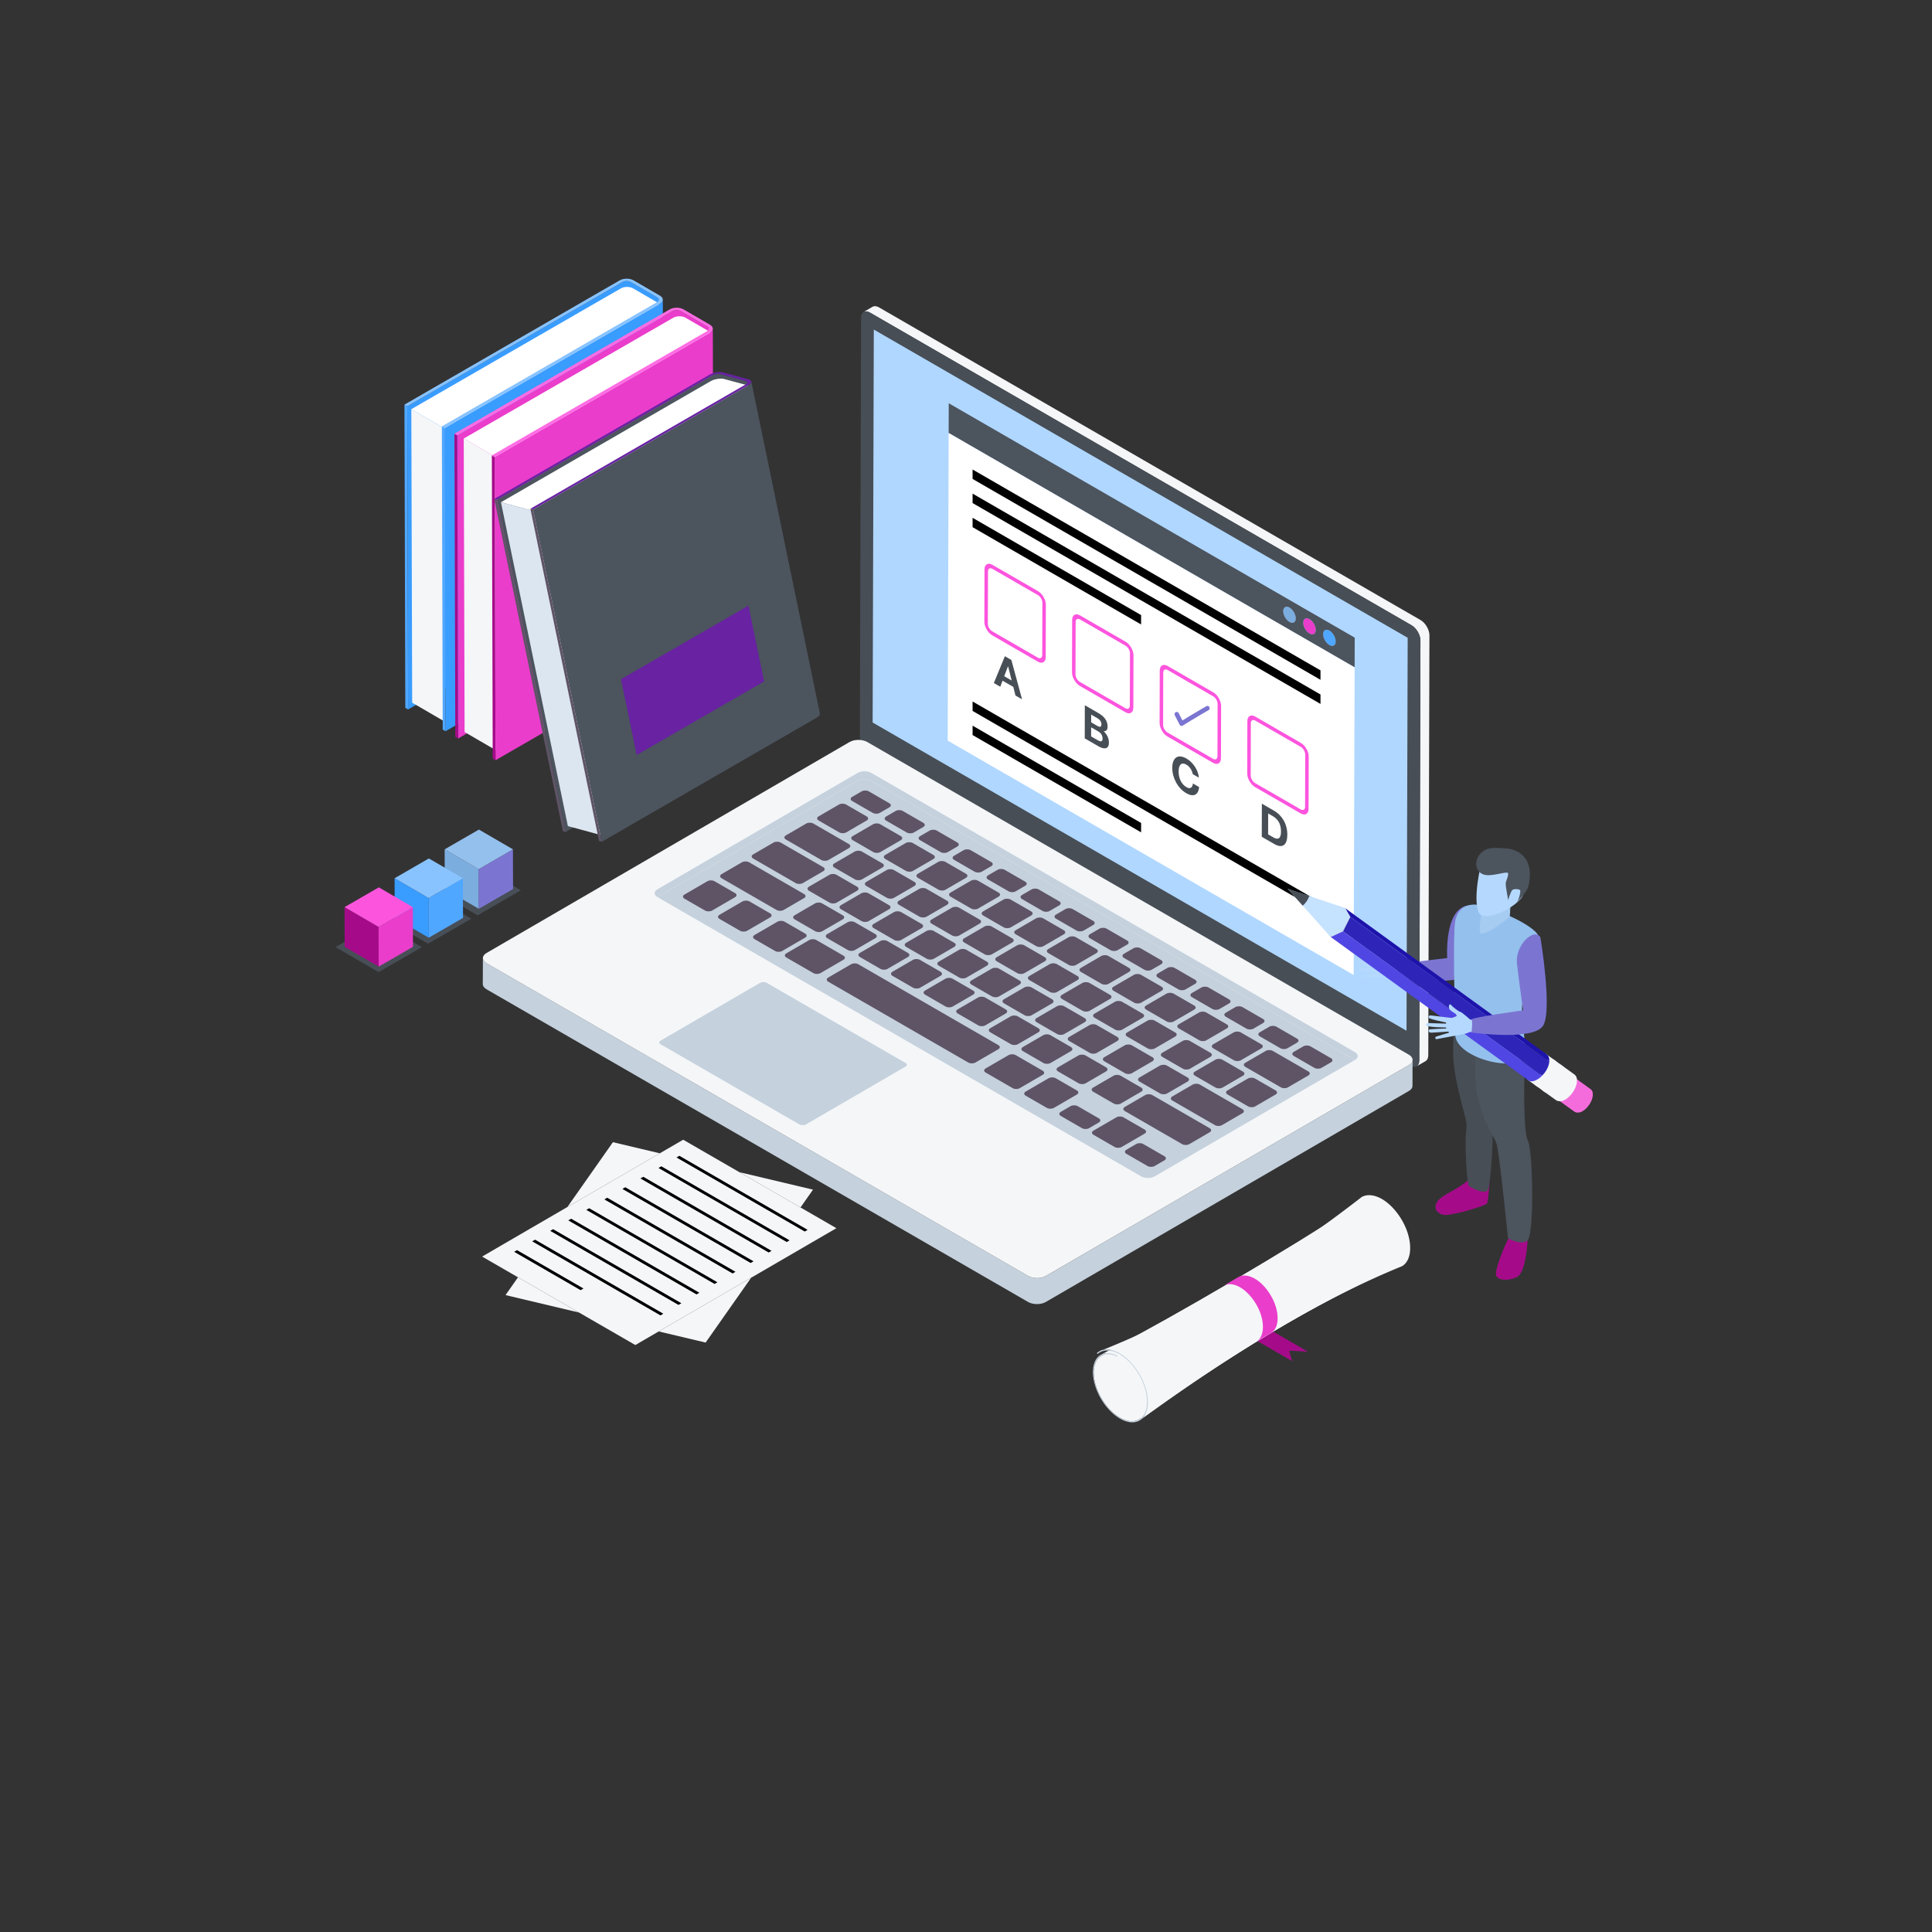 <svg xmlns="http://www.w3.org/2000/svg" viewBox="0 0 2000 2000" id="OnlineEducation"><rect x="0" y="0" width="2000" height="2000" fill="#333333" stroke="none"/><path fill="#f4f6f8" d="m1479.748 657.749-1.19 434.704c-.066 2.909-1.058 4.959-2.711 5.95l-9.322 5.423c1.653-.994 2.645-3.044 2.711-5.953l1.19-434.704c0-5.817-4.1-12.958-9.191-15.867L900.583 323.605c-2.512-1.456-4.893-1.653-6.545-.662l9.322-5.42c1.653-.927 4.032-.794 6.545.662l560.652 323.698c5.092 2.908 9.191 10.049 9.191 15.866z" class="colorcfdee8 svgShape"></path><path fill="#474e56" d="M1461.269 647.295c5.065 2.924 9.189 10.068 9.172 15.889l-1.232 434.699c-.016 5.821-4.124 8.21-9.19 5.285L899.316 779.446c-5.065-2.924-9.189-10.066-9.172-15.887l1.233-434.749c.016-5.821 4.167-8.138 9.232-5.213l560.66 323.698z" class="color474756 svgShape"></path><path fill="#b0d7ff" d="m903.356 747.946 1.207-406.794 552.665 319.077-1.207 406.798z" class="colorb0e3ff svgShape"></path><path fill="#c5d1dd" d="m1462.276 1097.181-.066 26.975c0 1.918-1.256 3.771-3.768 5.223l-375.862 218.443c-5.025 2.909-13.157 2.909-18.248 0l-560.653-323.698c-2.579-1.521-3.9-3.438-3.9-5.356l.132-26.972c0 1.914 1.257 3.9 3.835 5.352l560.653 323.698c5.091 2.976 13.289 2.976 18.314.068l375.796-218.443c2.512-1.455 3.767-3.373 3.767-5.29z" class="colorc5d4dd svgShape"></path><path fill="#f4f6f8" d="M1458.473 1091.839c5.066 2.925 5.134 7.677.058 10.627l-375.844 218.417c-5.033 2.925-13.196 2.925-18.303-.024l-560.66-323.697c-5.065-2.924-5.134-7.677-.101-10.602L879.51 768.117c5.033-2.925 13.238-2.9 18.303.024l560.66 323.698z" class="colore7f1f7 svgShape"></path><path fill="#c5d1dd" d="M1402.641 1089.181 901.888 800.065c-3.9-2.182-10.116-2.182-13.95 0L680.602 920.588c-3.835 2.25-3.835 5.821 0 8.067l207.336-120.462c3.834-2.247 10.05-2.247 13.95 0l500.753 289.055c3.835-2.247 3.835-5.817 0-8.067z" class="colorc5d4dd svgShape"></path><path fill="#c5d1dd" d="M887.938 808.193 680.602 928.656l500.753 289.12c3.901 2.182 10.116 2.182 13.95 0l207.336-120.527-500.753-289.056c-3.901-2.247-10.116-2.247-13.95 0zm-101.264 209.329-103.298 60.016c-1.235.718-1.232 2.502.004 3.216l143.98 83.143c1.996 1.116 5.175 1.116 7.137 0l103.298-60.049c1.235-.718 1.232-2.502-.005-3.216l-143.98-83.111c-1.995-1.148-5.175-1.148-7.136.001z" class="colorc5d4dd svgShape"></path><path fill="#5e5466" d="M897.142 845.141c2.053 1.186 2.065 3.068.054 4.236l-21.18 12.308c-2.01 1.168-5.231 1.151-7.284-.035l-21.288-12.29c-2.023-1.168-2.094-3.051-.084-4.219l21.18-12.308c2.01-1.168 5.29-1.15 7.313.018l21.289 12.29zm-18.44 28.591c2.054 1.186 2.035 3.085.025 4.253l-21.15 12.291c-2.01 1.168-5.26 1.168-7.313-.018l-36.718-21.199c-2.023-1.168-2.065-3.068-.054-4.236l21.15-12.291c2.01-1.168 5.32-1.167 7.343.001l36.717 21.199zm-26.47 23.954c2.023 1.168 1.973 3.051-.037 4.219l-21.15 12.291c-2.039 1.185-5.23 1.185-7.253.017l-44.116-25.47c-2.023-1.168-2.094-3.051-.054-4.236l21.15-12.291c2.01-1.168 5.321-1.168 7.344 0l44.116 25.47zm-19.858 27.806c2.023 1.168 2.033 3.052.023 4.22l-21.18 12.308c-2.01 1.168-5.26 1.168-7.283 0l-56.949-32.88c-2.023-1.168-2.034-3.05-.024-4.219l21.18-12.308c2.01-1.168 5.262-1.169 7.285-.001l56.948 32.88zm88.257-94.001c2.054 1.186 2.065 3.068.054 4.236l-9.899 5.753c-2.041 1.186-5.291 1.186-7.344 0l-21.288-12.29c-2.023-1.168-2.065-3.068-.024-4.254l9.899-5.753c2.01-1.168 5.29-1.15 7.313.018l21.289 12.29zm35.178 20.31c2.023 1.168 2.065 3.068.054 4.236l-9.899 5.753c-2.041 1.186-5.321 1.168-7.344 0l-21.318-12.308c-2.023-1.168-2.035-3.051.006-4.237l9.899-5.753c2.01-1.168 5.26-1.168 7.284.001l21.318 12.308zm175.83 101.515c2.023 1.168 2.064 3.068.054 4.236l-9.899 5.753c-2.041 1.186-5.321 1.168-7.344 0l-21.288-12.291c-2.023-1.168-2.034-3.051.007-4.237l9.899-5.753c2.01-1.168 5.26-1.168 7.283 0l21.288 12.292zm140.681 81.222c2.023 1.168 2.034 3.05.024 4.219l-9.899 5.753c-2.041 1.186-5.291 1.186-7.314.018l-21.318-12.308c-1.993-1.151-2.034-3.05.007-4.237l9.899-5.753c2.01-1.168 5.29-1.15 7.283 0l21.318 12.308zm-70.325-40.602c2.023 1.168 2.034 3.05.024 4.219l-9.899 5.753c-2.041 1.186-5.291 1.186-7.314.018l-21.318-12.308c-2.023-1.168-2.034-3.051.007-4.237l9.899-5.753c2.01-1.168 5.26-1.168 7.283 0l21.318 12.308zm14.597 74.877c2.023 1.168 2.005 3.068-.005 4.236l-21.15 12.291c-2.01 1.168-5.26 1.168-7.283 0l-21.288-12.291c-2.023-1.168-2.064-3.068-.054-4.236l21.15-12.291c2.01-1.168 5.319-1.167 7.343.001l21.287 12.29zm126.084 6.345c2.023 1.168 2.034 3.051.024 4.219l-9.899 5.753c-2.041 1.186-5.291 1.186-7.314.018l-21.318-12.308c-2.023-1.168-2.064-3.068-.023-4.254l9.899-5.753c2.01-1.168 5.29-1.15 7.313.018l21.318 12.307zm-35.178-20.31c2.023 1.168 2.034 3.051.024 4.219l-9.899 5.753c-2.041 1.186-5.291 1.186-7.314.018l-21.318-12.308c-2.023-1.168-2.034-3.051.007-4.237l9.899-5.753c2.01-1.168 5.26-1.168 7.283 0l21.318 12.308zm-37.53 5.544c2.023 1.168 2.034 3.051.024 4.219l-21.18 12.308c-2.01 1.168-5.231 1.151-7.254-.017l-21.288-12.291c-2.023-1.168-2.094-3.051-.083-4.219l21.179-12.308c2.01-1.168 5.29-1.15 7.313.018l21.289 12.29zm-135.005-77.945c2.023 1.168 2.034 3.051.024 4.219l-21.18 12.308c-2.01 1.168-5.231 1.151-7.254-.017l-21.288-12.291c-2.023-1.168-2.094-3.051-.084-4.219l21.18-12.308c2.01-1.168 5.29-1.15 7.313.018l21.289 12.29zm33.759 19.491c2.023 1.168 2.034 3.05.024 4.219l-21.179 12.308c-2.01 1.168-5.231 1.151-7.254-.017l-21.318-12.308c-2.023-1.168-2.063-3.034-.054-4.202l21.18-12.308c2.01-1.168 5.26-1.168 7.283 0l21.318 12.308zm68.42 12.29c2.023 1.168 2.064 3.068.054 4.236l-9.899 5.753c-2.041 1.186-5.321 1.168-7.344 0l-21.288-12.291c-2.023-1.168-2.034-3.051.007-4.237l9.899-5.753c2.01-1.168 5.26-1.168 7.283 0l21.288 12.292zm-121.796-3.869c2.023 1.168 2.035 3.085.025 4.253l-21.15 12.291c-2.01 1.168-5.291 1.15-7.313-.018l-21.318-12.308c-2.023-1.168-2.034-3.05-.024-4.219l21.15-12.291c2.01-1.168 5.289-1.185 7.312-.017l21.318 12.309zm87.104 11.052c2.023 1.168 2.065 3.068.054 4.236l-21.18 12.308c-2.01 1.168-5.261 1.133-7.284-.035l-21.288-12.291c-2.023-1.168-2.063-3.034-.053-4.202l21.18-12.308c2.01-1.168 5.26-1.168 7.283 0l21.288 12.292zm-53.345 8.438c2.023 1.168 2.005 3.068-.005 4.236l-21.15 12.291c-2.01 1.168-5.26 1.168-7.283 0l-21.318-12.308c-2.023-1.168-2.034-3.051-.024-4.219l21.15-12.291c2.01-1.168 5.289-1.185 7.312-.017l21.318 12.308zm87.104 11.052c2.023 1.168 2.064 3.068.054 4.236l-21.18 12.308c-2.01 1.168-5.261 1.133-7.284-.035l-21.288-12.291c-2.053-1.186-2.094-3.051-.084-4.219l21.18-12.308c2.01-1.168 5.26-1.168 7.313.018l21.289 12.291zm-53.346 8.439c2.023 1.168 2.005 3.068-.005 4.236l-21.15 12.291c-2.01 1.168-5.26 1.168-7.283 0l-21.318-12.308c-2.023-1.168-2.064-3.068-.054-4.236l21.15-12.291c2.01-1.168 5.32-1.167 7.343.001l21.317 12.307zM990.987 872.111c2.023 1.168 2.034 3.05.024 4.219l-9.899 5.753c-2.041 1.186-5.291 1.186-7.314.018l-21.318-12.308c-2.023-1.168-2.034-3.051.007-4.237l9.899-5.753c2.01-1.168 5.26-1.168 7.283 0l21.318 12.308zm-58.546-6.59c2.023 1.168 2.064 3.068.054 4.236l-21.18 12.308c-2.01 1.168-5.261 1.133-7.284-.035l-21.288-12.291c-2.023-1.168-2.063-3.034-.053-4.202l21.18-12.308c2.01-1.168 5.26-1.168 7.283 0l21.288 12.292zm33.759 19.49c2.023 1.168 2.065 3.068.055 4.236l-21.18 12.308c-2.01 1.168-5.261 1.133-7.284-.035l-21.318-12.308c-2.023-1.168-2.064-3.034-.053-4.202l21.18-12.308c2.01-1.168 5.26-1.168 7.283 0l21.317 12.309zm59.965 7.41c1.993 1.151 2.034 3.051.024 4.219l-9.899 5.753c-2.041 1.186-5.321 1.168-7.314.018l-21.318-12.308c-2.023-1.168-2.034-3.051.007-4.237l9.899-5.753c2.01-1.168 5.26-1.168 7.283 0l21.318 12.308zm-112.707 1.378c2.023 1.168 2.005 3.068-.005 4.236l-21.15 12.291c-2.01 1.168-5.26 1.168-7.283 0l-21.288-12.291c-2.023-1.168-2.065-3.068-.055-4.236l21.15-12.291c2.01-1.168 5.32-1.168 7.343.001l21.288 12.29zm86.5 10.703c2.023 1.168 2.034 3.051.024 4.219l-21.18 12.308c-2.01 1.168-5.231 1.151-7.254-.017l-21.288-12.291c-2.053-1.186-2.094-3.051-.084-4.219l21.18-12.308c2.01-1.168 5.26-1.168 7.313.018l21.289 12.29zm61.355 8.211c2.023 1.168 2.034 3.05.024 4.219l-9.899 5.753c-2.041 1.186-5.291 1.186-7.314.018l-21.288-12.29c-2.023-1.168-2.065-3.068-.023-4.254l9.899-5.753c2.01-1.168 5.29-1.15 7.314.018l21.287 12.289zm-114.731.21c2.023 1.168 2.005 3.068-.005 4.236l-21.15 12.291c-2.01 1.168-5.26 1.168-7.283 0l-21.288-12.291c-2.023-1.168-2.065-3.068-.055-4.236l21.15-12.291c2.01-1.168 5.32-1.167 7.343.001l21.288 12.29zm-59.383 4.951c2.023 1.168 2.034 3.086.023 4.254l-21.15 12.291c-2.039 1.185-5.29 1.15-7.313-.018l-21.288-12.291c-2.023-1.168-2.064-3.034-.025-4.219l21.15-12.291c2.01-1.168 5.291-1.186 7.315-.018l21.288 12.292zm146.518 6.119c2.023 1.168 2.034 3.051.024 4.219l-21.18 12.308c-2.01 1.168-5.231 1.151-7.254-.017l-21.318-12.308c-2.023-1.168-2.064-3.033-.054-4.202l21.18-12.308c2.01-1.168 5.26-1.168 7.283 0l21.319 12.308zm62.774 9.03c2.023 1.168 2.034 3.051.024 4.219l-9.899 5.753c-2.041 1.186-5.291 1.186-7.314.018l-21.318-12.308c-2.023-1.168-2.034-3.051.007-4.237l9.899-5.753c2.01-1.168 5.26-1.168 7.283 0l21.318 12.308zm-116.15-.609c2.023 1.168 2.005 3.068-.005 4.236l-21.15 12.291c-2.01 1.168-5.26 1.168-7.283 0l-21.318-12.308c-2.023-1.168-2.034-3.051-.024-4.219l21.15-12.291c2.01-1.168 5.289-1.185 7.312-.017l21.318 12.308zm-60.018 4.584c2.023 1.168 2.034 3.086.023 4.254l-21.15 12.291c-2.039 1.185-5.29 1.15-7.313-.018l-21.288-12.291c-2.023-1.168-2.063-3.034-.024-4.219l21.15-12.291c2.01-1.168 5.291-1.186 7.314-.018l21.288 12.292zm147.123 6.468c2.023 1.168 2.065 3.068.054 4.236l-21.18 12.308c-2.01 1.168-5.261 1.133-7.284-.035l-21.288-12.291c-2.023-1.168-2.063-3.034-.053-4.202l21.18-12.308c2.01-1.168 5.26-1.168 7.283 0l21.288 12.292zm-195.07 4.011c2.023 1.168 2.005 3.068-.005 4.236l-21.18 12.308c-1.981 1.151-5.231 1.151-7.254-.017l-21.318-12.308c-2.023-1.168-2.034-3.05-.053-4.202l21.18-12.308c2.01-1.168 5.289-1.185 7.312-.017l21.318 12.308zm141.694 4.41c2.054 1.185 2.035 3.085.025 4.253l-21.15 12.291c-2.01 1.168-5.26 1.168-7.313-.018l-21.288-12.291c-2.023-1.168-2.034-3.05-.024-4.219l21.15-12.291c2.01-1.168 5.289-1.185 7.312-.017l21.288 12.292zm-59.988 4.602c2.023 1.168 2.034 3.086.024 4.254l-21.15 12.291c-2.039 1.185-5.29 1.15-7.313-.018l-21.288-12.291c-2.023-1.168-2.094-3.051-.054-4.236l21.15-12.291c2.01-1.168 5.321-1.168 7.344 0l21.287 12.291zm147.122 6.467c2.023 1.168 2.065 3.068.055 4.236l-21.18 12.308c-2.01 1.168-5.261 1.133-7.284-.035l-21.318-12.308c-2.023-1.168-2.064-3.034-.053-4.202l21.18-12.308c2.01-1.168 5.26-1.168 7.283 0l21.317 12.309zm-195.07 4.011c2.023 1.168 2.005 3.068-.005 4.236l-21.18 12.308c-1.981 1.151-5.231 1.151-7.254-.018l-21.318-12.308c-2.023-1.168-2.035-3.051-.054-4.202l21.18-12.308c2.01-1.168 5.29-1.185 7.313-.017l21.318 12.309zm141.725 4.428c2.023 1.168 2.005 3.068-.005 4.236l-21.15 12.291c-2.01 1.168-5.26 1.168-7.283 0l-21.318-12.308c-2.023-1.168-2.065-3.068-.054-4.236l21.15-12.291c2.01-1.168 5.32-1.167 7.343.001l21.317 12.307zm-60.018 4.584c2.023 1.168 2.003 3.068-.007 4.237l-21.15 12.291c-2.039 1.185-5.26 1.168-7.283 0l-21.288-12.29c-2.023-1.168-2.094-3.051-.055-4.236l21.15-12.291c2.01-1.168 5.321-1.168 7.344 0l21.289 12.289zm-47.978 10.462c2.023 1.168 2.035 3.085.025 4.253l-21.18 12.308c-1.981 1.151-5.261 1.133-7.284-.034l-21.288-12.291c-2.023-1.168-2.034-3.051-.053-4.202l21.18-12.308c2.01-1.168 5.29-1.185 7.312-.017l21.288 12.291zm141.724 4.427c2.023 1.168 2.005 3.068-.005 4.236l-21.15 12.291c-2.01 1.168-5.26 1.168-7.283 0l-21.288-12.29c-2.023-1.168-2.065-3.068-.055-4.236l21.15-12.291c2.01-1.168 5.32-1.167 7.343.001l21.288 12.289zm-208.463-1.569c2.023 1.168 2.034 3.05.024 4.219l-23.819 13.842c-2.01 1.168-5.262 1.169-7.285.001l-28.052-16.196c-2.023-1.168-2.033-3.051-.023-4.22l23.82-13.842c2.01-1.168 5.26-1.168 7.283 0l28.052 16.196zm148.476 6.171c2.023 1.168 2.003 3.068-.007 4.237l-21.15 12.291c-2.039 1.185-5.26 1.168-7.283 0l-21.318-12.308c-2.023-1.168-2.063-3.034-.024-4.219l21.15-12.291c2.01-1.168 5.291-1.186 7.314-.018l21.318 12.308zm-47.978 10.461c2.023 1.168 2.035 3.085.025 4.253l-21.18 12.308c-1.981 1.151-5.261 1.133-7.284-.034l-21.318-12.308c-2.023-1.168-2.004-3.033-.024-4.184l21.18-12.308c2.01-1.168 5.259-1.202 7.282-.034l21.319 12.307zm81.706 9.012c2.023 1.168 2.033 3.086.023 4.254l-21.15 12.291c-2.039 1.185-5.29 1.15-7.313-.018l-21.288-12.291c-2.023-1.168-2.063-3.034-.024-4.219l21.15-12.291c2.01-1.168 5.291-1.186 7.314-.018l21.288 12.292zm-47.948 10.479c2.023 1.168 2.005 3.068-.005 4.236l-21.18 12.308c-1.981 1.151-5.231 1.151-7.254-.017l-21.288-12.291c-2.053-1.185-2.065-3.068-.084-4.219l21.18-12.308c2.01-1.168 5.29-1.185 7.343.001l21.288 12.29zm67.488 38.964c2.023 1.168 2.035 3.085.025 4.253l-21.18 12.308c-1.981 1.151-5.261 1.133-7.284-.035l-21.288-12.291c-2.023-1.168-2.034-3.051-.054-4.202l21.18-12.308c2.01-1.168 5.29-1.185 7.312-.017l21.289 12.292zm-41.405 17.485c2.023 1.168 2.064 3.068.054 4.236l-23.82 13.842c-2.01 1.168-5.292 1.151-7.315-.016l-145.03-83.733c-2.023-1.168-2.033-3.052-.022-4.22l23.819-13.842c2.01-1.168 5.26-1.168 7.283 0l145.031 83.733zM760.917 924.517c2.023 1.168 2.065 3.068.055 4.236l-23.82 13.842c-2.01 1.168-5.292 1.151-7.315-.017l-21.288-12.291c-2.023-1.168-2.033-3.052-.023-4.22l23.82-13.842c2.01-1.168 5.26-1.168 7.284 0l21.287 12.292zM797.212 945.472c2.023 1.168 2.034 3.05.024 4.219l-23.819 13.842c-2.01 1.168-5.262 1.169-7.285.001l-21.318-12.308c-2.023-1.168-2.033-3.051-.023-4.22l23.82-13.842c2.01-1.168 5.26-1.168 7.283 0l21.318 12.308zM833.477 966.409c2.023 1.168 2.034 3.05.024 4.219l-23.819 13.842c-2.01 1.168-5.262 1.169-7.285.001l-21.288-12.291c-2.023-1.168-2.063-3.069-.053-4.237l23.82-13.842c2.01-1.168 5.29-1.15 7.313.018l21.288 12.29zM1079.42 1108.405c2.023 1.168 2.034 3.051.024 4.219l-23.819 13.842c-2.01 1.168-5.262 1.169-7.285.001l-28.022-16.178c-2.023-1.168-2.033-3.052-.023-4.22l23.82-13.842c2.01-1.168 5.26-1.168 7.283 0l28.022 16.178zm35.329 20.397c2.023 1.168 2.064 3.068.054 4.236l-23.819 13.842c-2.01 1.168-5.292 1.151-7.315-.017l-21.862-12.622c-2.023-1.168-2.063-3.069-.053-4.237l23.82-13.842c2.01-1.168 5.29-1.15 7.313.018l21.862 12.622zM1205.395 1196.915c2.023 1.168 2.063 3.069.053 4.237l-10.198 5.927c-2.01 1.168-5.292 1.151-7.315-.017l-21.892-12.639c-2.023-1.168-2.033-3.052-.022-4.22l10.198-5.927c2.01-1.168 5.262-1.169 7.285-.001l21.891 12.64zM1122.846 1053.925c2.023 1.168 2.003 3.068-.007 4.237l-21.15 12.291c-2.039 1.185-5.26 1.168-7.283 0l-21.288-12.291c-2.023-1.168-2.094-3.051-.054-4.236l21.15-12.291c2.01-1.168 5.321-1.168 7.344 0l21.288 12.29zM1156.604 1073.415c2.023 1.168 2.003 3.068-.007 4.237l-21.15 12.291c-2.039 1.185-5.26 1.168-7.283 0l-21.318-12.308c-2.023-1.168-2.063-3.033-.024-4.219l21.15-12.291c2.01-1.168 5.291-1.186 7.314-.018l21.318 12.308zM1144.982 1104.866c2.023 1.168 2.035 3.085.025 4.253l-21.18 12.308c-1.981 1.151-5.261 1.133-7.284-.035l-21.288-12.291c-2.023-1.168-2.034-3.05-.053-4.202l21.18-12.308c2.01-1.168 5.289-1.185 7.312-.017l21.288 12.292zM1192.96 1094.405c2.023 1.168 2.003 3.068-.007 4.237l-21.15 12.291c-2.039 1.185-5.26 1.168-7.283 0l-21.288-12.291c-2.023-1.168-2.094-3.051-.054-4.236l21.15-12.291c2.01-1.168 5.321-1.168 7.344 0l21.288 12.29zm36.386 21.007c2.023 1.168 2.004 3.069-.007 4.237l-21.15 12.291c-2.039 1.185-5.26 1.168-7.283 0l-21.318-12.308c-2.023-1.168-2.063-3.034-.024-4.219l21.15-12.291c2.01-1.168 5.291-1.186 7.314-.018l21.318 12.308zm-48.008 10.444c2.023 1.168 2.035 3.085.025 4.253l-21.18 12.308c-1.981 1.151-5.261 1.133-7.284-.035l-21.288-12.291c-2.023-1.168-2.034-3.051-.053-4.202l21.18-12.308c2.01-1.168 5.289-1.185 7.312-.017l21.288 12.292zm-43.822 31.868c2.023 1.168 2.063 3.069.053 4.237l-10.198 5.927c-2.01 1.168-5.292 1.151-7.315-.017l-21.892-12.639c-2.023-1.168-2.063-3.069-.053-4.237l10.198-5.927c2.01-1.168 5.292-1.151 7.315.017l21.892 12.639zm114.729 10.181c2.023 1.168 2.033 3.052.022 4.22l-21.18 12.308c-2.01 1.168-5.26 1.168-7.283 0l-59.395-34.292c-2.023-1.168-2.064-3.068-.054-4.236l21.18-12.308c2.01-1.168 5.292-1.151 7.315.017l59.395 34.291zm-67.351 1.395c2.023 1.168 2.034 3.05.024 4.219l-23.819 13.842c-2.01 1.168-5.262 1.169-7.285.001l-21.892-12.639c-2.023-1.168-2.063-3.069-.053-4.237l23.82-13.842c2.01-1.168 5.29-1.15 7.313.018l21.892 12.638zM1305.72 1081.033c2.023 1.168 2.034 3.051.024 4.219l-21.18 12.308c-2.01 1.168-5.231 1.151-7.254-.017l-21.318-12.308c-2.023-1.168-2.063-3.033-.053-4.202l21.18-12.308c2.01-1.168 5.26-1.168 7.283 0l21.318 12.308zm-52.742 8.788c2.023 1.168 2.005 3.067-.005 4.236l-21.15 12.291c-2.01 1.168-5.26 1.168-7.283 0l-21.318-12.308c-2.023-1.168-2.034-3.05-.024-4.219l21.15-12.291c2.01-1.168 5.289-1.185 7.313-.017l21.317 12.308zm33.728 19.473c2.023 1.168 2.035 3.085.025 4.253l-21.15 12.291c-2.01 1.168-5.29 1.15-7.314-.018l-21.288-12.291c-2.023-1.168-2.034-3.05-.024-4.219l21.15-12.291c2.01-1.168 5.289-1.185 7.313-.017l21.288 12.292zM1166.817 973.626c2.023 1.168 2.034 3.05.024 4.219l-9.899 5.753c-2.041 1.186-5.291 1.186-7.314.018l-21.288-12.291c-2.023-1.168-2.064-3.068-.023-4.254l9.899-5.753c2.01-1.168 5.29-1.15 7.313.018l21.288 12.29zM1354.335 1109.101c2.023 1.168 2.064 3.068.055 4.236l-21.18 12.308c-2.01 1.168-5.261 1.133-7.284-.035l-36.748-21.216c-2.023-1.168-2.063-3.034-.053-4.202l21.18-12.308c2.01-1.168 5.26-1.168 7.283 0l36.747 21.217zM1320.465 1128.784c2.023 1.168 2.035 3.085.025 4.253l-21.15 12.291c-2.01 1.168-5.29 1.15-7.313-.018l-21.288-12.291c-2.053-1.185-2.065-3.068-.055-4.236l21.15-12.291c2.01-1.168 5.289-1.185 7.343.001l21.288 12.291zM1286.144 1148.205c2.023 1.168 2.003 3.068-.007 4.237l-21.15 12.291c-2.039 1.185-5.26 1.168-7.283 0l-44.116-25.47c-2.023-1.168-2.063-3.033-.024-4.219l21.15-12.291c2.01-1.168 5.291-1.186 7.314-.018l44.116 25.47zM1377.824 1095.451c2.023 1.168 2.065 3.068.054 4.236l-9.899 5.753c-2.041 1.186-5.321 1.168-7.344 0l-21.288-12.291c-2.053-1.186-2.064-3.068-.023-4.254l9.899-5.753c2.01-1.168 5.26-1.168 7.313.018l21.288 12.291zM1089.087 1034.434c2.023 1.168 2.034 3.086.024 4.254l-21.15 12.291c-2.039 1.185-5.29 1.15-7.313-.018l-21.288-12.291c-2.023-1.168-2.094-3.051-.054-4.236l21.15-12.291c2.01-1.168 5.321-1.168 7.344 0l21.287 12.291zM1041.139 1044.912c2.023 1.168 2.005 3.068-.005 4.236l-21.18 12.308c-1.981 1.151-5.231 1.151-7.254-.017l-21.318-12.308c-2.023-1.168-2.034-3.051-.053-4.202l21.18-12.308c2.01-1.168 5.29-1.185 7.313-.017l21.317 12.308zM1108.627 1083.876c2.023 1.168 2.035 3.085.025 4.253l-21.18 12.308c-1.981 1.151-5.261 1.133-7.284-.035l-21.318-12.308c-2.023-1.168-2.004-3.033-.023-4.184l21.18-12.308c2.01-1.168 5.259-1.202 7.282-.034l21.318 12.308z" class="color545466 svgShape"></path><path fill="#ea3dcb" d="M1355.594 640.902c3.568 2.06 6.478 7.098 6.466 11.199-.012 4.174-2.941 5.768-6.509 3.708-3.568-2.06-6.478-7.026-6.466-11.199.012-4.101 2.941-5.768 6.509-3.708z" class="colorea3d5b svgShape"></path><path fill="#ffffff" d="m1402.303 690.717-1.011 318.591-420.255-242.634 1.012-318.591z" class="colorffffff svgShape"></path><path fill="#7caddf" d="M1334.899 628.954c3.568 2.06 6.477 7.098 6.466 11.199-.012 4.174-2.94 5.769-6.508 3.709-3.569-2.061-6.478-7.026-6.467-11.199.012-4.102 2.94-5.77 6.509-3.709z" class="color7cdf82 svgShape"></path><path fill="#50a7ff" d="M1376.223 652.812c3.633 2.098 6.478 7.098 6.467 11.199-.012 4.174-2.876 5.806-6.509 3.708-3.568-2.06-6.478-7.026-6.467-11.199.012-4.101 2.941-5.768 6.509-3.708z" class="colorffc950 svgShape"></path><path fill="#4c545e" d="m982.136 417.444 420.255 242.634-.087 30.64-420.255-242.635.087-30.639zm373.415 238.366c3.568 2.06 6.497.466 6.509-3.708.012-4.101-2.899-9.139-6.467-11.2-3.568-2.06-6.497-.393-6.509 3.708-.011 4.174 2.9 9.14 6.467 11.2m20.63 11.91c3.633 2.097 6.497.465 6.509-3.708.012-4.101-2.834-9.102-6.466-11.199-3.568-2.06-6.498-.393-6.509 3.708-.012 4.173 2.898 9.139 6.466 11.199m-41.324-23.858c3.568 2.06 6.496.465 6.508-3.709.012-4.101-2.897-9.139-6.466-11.199-3.569-2.061-6.497-.393-6.509 3.708-.011 4.174 2.898 9.139 6.467 11.2" class="color4c4c5e svgShape"></path><g fill="#f4f6f8" class="colore7f1f7 svgShape"><path d="m1366.969 693.958-360.151-207.934v9.767l360.151 207.934zM1006.818 536.018v9.717l174.431 100.708.028-9.701zM1366.969 718.93l-360.151-207.934v9.765l360.151 207.934z" fill="#000000" class="color000000 svgShape"></path></g><g fill="#f4f6f8" class="colore7f1f7 svgShape"><path d="M1006.818 751.209v9.717l174.431 100.707.028-9.701zM1366.969 934.121l-360.151-207.934v9.766l360.151 207.933z" fill="#000000" class="color000000 svgShape"></path></g><path fill="#fd54de" d="M1074.544 611.961c4.509 2.604 8.144 8.918 8.13 14.081l-.154 54.23c-.015 5.163-3.673 7.267-8.183 4.663l-47.195-27.248c-4.493-2.594-8.144-8.918-8.13-14.081l.154-54.23c.015-5.163 3.69-7.257 8.183-4.663l47.195 27.248zm4.362 66.226.154-54.231c.008-2.881-2.02-6.394-4.527-7.841l-47.195-27.248c-2.507-1.447-4.549-.284-4.557 2.597l-.154 54.231c-.008 2.881 2.02 6.394 4.527 7.842l47.195 27.248c2.507 1.446 4.548.282 4.557-2.598m86.349-13.853c4.493 2.594 8.144 8.918 8.13 14.081l-.154 54.231c-.015 5.163-3.69 7.257-8.183 4.663l-47.211-27.258c-4.493-2.594-8.128-8.908-8.113-14.072l.154-54.23c.015-5.163 3.673-7.267 8.167-4.673l47.21 27.258zm4.345 66.215.154-54.231c.008-2.881-2.02-6.394-4.511-7.832l-47.211-27.257c-2.491-1.438-4.532-.275-4.541 2.606l-.154 54.23c-.008 2.881 2.02 6.394 4.511 7.832l47.211 27.258c2.492 1.439 4.533.275 4.541-2.606m86.35-13.853c4.493 2.594 8.144 8.918 8.13 14.081l-.154 54.23c-.015 5.163-3.689 7.257-8.183 4.663l-47.195-27.248c-4.493-2.594-8.144-8.918-8.13-14.081l.154-54.23c.015-5.163 3.689-7.257 8.183-4.663l47.195 27.248zm4.362 66.225.154-54.231c.008-2.881-2.02-6.394-4.527-7.841l-47.195-27.248c-2.507-1.447-4.549-.284-4.557 2.597l-.154 54.231c-.008 2.881 2.02 6.394 4.527 7.841l47.195 27.248c2.507 1.448 4.548.284 4.557-2.597m86.333-13.862c4.51 2.604 8.144 8.918 8.13 14.081l-.154 54.231c-.015 5.163-3.673 7.267-8.183 4.663l-47.195-27.248c-4.493-2.594-8.144-8.918-8.13-14.081l.154-54.23c.015-5.163 3.689-7.257 8.182-4.663l47.196 27.247zm4.361 66.225.154-54.231c.008-2.881-2.02-6.394-4.527-7.842l-47.195-27.248c-2.507-1.447-4.549-.284-4.557 2.597l-.154 54.231c-.008 2.881 2.02 6.394 4.527 7.841l47.195 27.248c2.508 1.448 4.549.285 4.557-2.596" class="colorfd546b svgShape"></path><path fill="#474e56" d="m1046.964 683.209 11.067 40.715-6.805-3.929-2.237-8.907-11.164-6.446-2.342 6.263-6.648-3.839 11.418-27.733 6.711 3.876zm-7.398 16.808 7.715 4.454-3.696-14.731-.094-.054-3.925 10.331m102.939 56.978c3.666 3.343 5.444 7.583 5.432 11.871-.02 6.955-5.171 6.94-10.565 3.826l-14.457-8.347.097-34.269 14.05 8.111c5.676 3.277 9.528 7.63 9.509 14.009-.009 3.387-1.427 4.842-4.066 4.799zm-5.994 9.352c2.572 1.485 4.864 1.834 4.874-1.698.01-3.531-1.868-5.987-4.721-7.634l-7.119-4.11-.027 9.405 6.993 4.037m-6.93-26.595-.023 7.999 6.648 3.839c2.321 1.34 3.986 1.111 3.994-1.772.009-3.207-2.153-5.177-4.473-6.517l-6.146-3.549m98.679 45.502c6.492 3.748 12.061 11.403 12.823 19.783l-6.366-3.675c-.429-3.677-3.276-7.919-6.475-9.766-5.896-3.404-8.139 1.076-8.156 7.094-.016 5.694 2.194 12.745 8.09 16.149 3.983 2.299 6.25.504 6.764-3.783l6.366 3.676c-.683 8.233-5.81 10.686-13.149 6.449-9.22-5.323-14.654-16.401-14.626-26.276.03-10.196 5.509-14.974 14.729-9.651zm90.911 54.153c7.715 4.454 13.501 13.425 13.469 24.74-.028 9.945-4.471 14.78-13.566 9.529l-12.889-7.442.097-34.269 12.889 7.442zm-.55 27.692c3.795 2.191 7.44 1.588 7.462-6.015.02-6.919-2.1-12.546-8.561-16.276l-4.704-2.716-.061 21.621 5.864 3.386" class="color474756 svgShape"></path><path fill="#7b75d1" d="M1223.177 751.476a2.23 2.23 0 0 1-.611-.085 2.308 2.308 0 0 1-1.408-1.171l-4.991-9.743c-.591-1.153-.165-2.582.95-3.19 1.12-.613 2.501-.168 3.088.982l3.864 7.544a926.25 926.25 0 0 1 24.762-14.756c1.109-.636 2.496-.221 3.108.915.614 1.139.216 2.577-.886 3.211a920.449 920.449 0 0 0-26.701 15.956 2.222 2.222 0 0 1-1.175.337z" class="color75d178 svgShape"></path><path fill="#399cff" d="M682.914 624.122c0-.886-.597-1.792-1.771-2.471l-27.282-15.854c-2.368-1.38-6.177-1.38-8.545 0l-222.83 128.648-.885-313.879 222.829-128.65c2.348-1.358 6.177-1.358 8.525 0l27.303 15.875c1.174.68 1.771 1.565 1.771 2.451l.885 313.88z" class="colorffb839 svgShape"></path><path fill="#50a7ff" d="m418.679 418.877.89 313.871 2.913 1.692-.89-313.87z" class="colorffc950 svgShape"></path><path fill="#ffffff" d="m425.79 423.584 36.562 21.247 216.962-125.058c3.498-2.02 3.516-5.298.041-7.318l-23.97-13.93c-3.475-2.02-9.136-2.02-12.634 0L425.79 423.584z" class="colorffffff svgShape"></path><path fill="#f4f6f8" d="m425.79 423.57.89 303.847 34.087 19.81-.89-303.848z" class="colorcfdee8 svgShape"></path><path fill="#399cff" d="M687.032 624.101c0 1.524-.989 3.027-2.985 4.2L461.217 756.95l-.906-313.88L683.14 314.421c2.018-1.153 3.007-2.676 3.007-4.201l.885 313.881z" class="colorffb839 svgShape"></path><path fill="#88c3ff" d="m418.679 418.877 2.912 1.692L644.42 291.918c2.366-1.366 6.192-1.366 8.543 0l27.297 15.863c2.351 1.366 2.351 3.59-.015 4.956L457.418 441.39l2.9 1.685 222.829-128.651c3.983-2.3 4.004-6.034.047-8.334l-27.297-15.863c-3.958-2.3-10.404-2.3-14.388 0l-222.83 128.65z" class="colorffe088 svgShape"></path><path fill="#50a7ff" d="m457.418 441.39.889 313.87 2.9 1.685-.89-313.87z" class="colorffc950 svgShape"></path><path fill="#ea3dcb" d="M734.658 654.184c0-.886-.577-1.771-1.75-2.451l-27.303-15.875c-2.347-1.358-6.177-1.358-8.545 0L474.23 764.507l-.885-313.859 222.829-128.649c2.368-1.379 6.177-1.379 8.545 0l27.303 15.854c1.174.68 1.75 1.585 1.75 2.471l.886 313.86z" class="colorea3d5b svgShape"></path><path fill="#ffffff" d="m480.058 453.965 36.562 21.247 216.962-125.058c3.498-2.02 3.516-5.298.041-7.318l-23.97-13.93c-3.475-2.019-9.136-2.02-12.634 0L480.058 453.965z" class="colorffffff svgShape"></path><path fill="#f4f6f8" d="m480.058 453.952.89 303.847 34.087 19.809-.89-303.847z" class="colorcfdee8 svgShape"></path><path fill="#a50b89" d="m470.44 448.957.889 313.871 2.9 1.685-.89-313.871z" class="colore22951 svgShape"></path><path fill="#ea3dcb" d="M738.797 654.163c0 1.523-1.009 3.047-3.006 4.201l-222.83 128.648-.906-313.86 222.83-128.649c1.997-1.152 3.006-2.676 3.006-4.159l.906 313.819z" class="colorea3d5b svgShape"></path><path fill="#ff6ce4" d="m470.44 448.957 2.899 1.685 222.83-128.651c2.366-1.366 6.192-1.366 8.543 0l27.31 15.871c2.351 1.366 2.339 3.583-.028 4.949L509.165 471.462l2.9 1.685 222.829-128.651c3.983-2.3 4.004-6.034.06-8.326l-27.31-15.871c-3.945-2.293-10.391-2.293-14.375.007L470.44 448.957z" class="colorff6c85 svgShape"></path><path fill="#a50b89" d="m509.165 471.462.89 313.871 2.899 1.685-.889-313.871z" class="colore22951 svgShape"></path><path fill="#4c545e" d="M844.775 739.654c-.103-.535-.659-.967-1.626-1.236l-26.356-7.166c-2.265-.597-6.033 0-8.401 1.359l-222.829 128.65-71.099-343.984 222.829-128.649c2.368-1.379 6.136-1.977 8.401-1.359l26.355 7.145c.968.267 1.524.721 1.627 1.256l71.099 343.984z" class="color4c4c5e svgShape"></path><path fill="#ffffff" d="M775.777 405.555 558.77 530.841l-40.193-10.913 217.007-125.287c3.994-2.306 10.316-3.315 14.146-2.285l26.335 7.144c3.83 1.051 3.686 3.749-.288 6.055z" class="colorffffff svgShape"></path><path fill="#5e5466" d="m511.668 516.515 71.097 343.993 2.798.76-71.096-343.993z" class="color545466 svgShape"></path><path fill="#dce6f1" d="m518.577 519.925 69.288 335.24 34.122 9.263-69.288-335.24z" class="colordce8f1 svgShape"></path><path fill="#4c545e" d="m845.784 742.763-222.829 128.65-71.099-343.984 222.83-128.649c2.265-1.318 3.274-2.76 3.047-3.953l71.078 344.004c.247 1.194-.762 2.635-3.027 3.932z" class="color4c4c5e svgShape"></path><path fill="#6822a2" d="m511.668 516.515 2.798.76 222.829-128.651c2.366-1.366 6.139-1.971 8.408-1.355l26.344 7.151c2.268.616 2.189 2.224-.177 3.59L549.041 526.661l2.811.763 222.829-128.651c3.983-2.3 4.116-5.009.297-6.045l-26.344-7.151c-3.819-1.037-10.154-.012-14.138 2.288l-222.828 128.65z" class="color616173 svgShape"></path><path fill="#5e5466" d="m549.041 526.661 71.097 343.993 2.811.763-71.096-343.993z" class="color545466 svgShape"></path><path fill="#6822a2" d="m642.869 703.134 16.215 78.452 131.923-76.166-16.215-78.452z" class="color616173 svgShape"></path><path fill="#b5d9fe" d="m1459.938 1012.387 1.974-12.509-14.254-1.503s-6.689-8.332-8.259-8.893c-1.57-.561-5.672-5.251-6.556-6.346-.884-1.095-1.643-3.036-2.571-2.297-.928.739-1.593 3.561-.312 5.217 1.281 1.656 4.461 4.317 4.773 4.7s.999 2.074.441 2.235c-.558.16-3.674.989-4.756.962-1.081-.026-20.018-5.918-20.452-5.793s-2.239.846-1.278 2.324c.962 1.478 15.644 7.04 15.644 7.04l-.307 1.033-17.202-3.354s-1.835-.08-1.873 1.888c-.038 1.968 18.598 5.179 18.598 5.179l-.059.962s-15.584-1.93-16.372-1.636c-.788.294-1.338 2.814 1.135 3.249 2.474.436 16.922 1.68 16.922 1.68l.464 1.148s-12.293 1.585-13.039 1.791c-1.489.412-1.122 2.6.309 2.475.633-.055 25.67-.564 27.451-.671 1.781-.107 5.269-1.042 5.269-1.042l14.31 2.161z" class="colorfed0b5 svgShape"></path><path fill="#7b75d1" d="M1535.339 965.478c-6.877 19.923-13.882 38.962-22.448 47.024-14.909 4.836-40.017 2.643-66.085-.211-.293-5.702-1.181-9.579 2.18-14.783l49.177-5.722s-3.438-50.843 21.448-54.453c9.125-1.325 15.728 28.145 15.728 28.145z" class="color75d178 svgShape"></path><path fill="#a50b89" d="M1581.532 1281.09s-1.16 36.433-11.487 41.075-20.885 2.901-21.465-2.901c-.58-5.802 8.934-30.748 14.04-38.986 5.104-8.238 21.58-7.194 18.912.812zm-39.54-58.541s-1.182 20.813-2.673 23.304c-1.492 2.49-39.637 13.917-46.063 11.603-6.426-2.314-9.503-6.86-5.338-13.589s20.598-12.099 31.454-21.74 22.181-3.306 22.62.422z" class="colore22951 svgShape"></path><path fill="#474e56" d="M1517.107 1157.955a31.525 31.525 0 0 1 .8 11.569c-1.798 15.188.59 56.83 2.802 58.302 2.515 1.679 18.144 10.454 20.008 2.812 1.956-7.546 4.791-39.236 4.418-57.217-.28-18.072-.186-83.565-5.961-86.822 0 0-32.885-18.354-33.351-24.222-4.271 35.623.519 53.707 11.284 95.578z" class="color474756 svgShape"></path><path fill="#4c545e" d="M1571.745 1077.384s7.241.258 6.611 22.926c-.63 22.668-1.574 70.837 3.463 80.911 5.037 10.075 6.744 98.125-.812 103.162-7.556 5.037-19.967-2.598-19.967-2.598s-8.5-85.137-11.649-97.101c-3.148-11.964-26.446-33.945-21.409-92.818.001 0 41.746-20.793 43.763-14.482z" class="color4c4c5e svgShape"></path><path fill="#94c0ed" d="M1593.02 969.63c2.549-.033-2.274 35.742-7.527 43.907-17.993 24.522-5.846 52.345-6.787 75.867-.941 23.522-71.619 7.372-72.246-18.345-.627-25.717-2.509-105.819 0-117.737 2.509-11.918 9.722-16.936 20.385-16.936s61.471 19.759 66.175 33.244z" class="color94ed96 svgShape"></path><path fill="#a7ccf2" d="M1563.831 927.329s-.394 20.301-1.084 21.582c-.69 1.281-30.846 25.031-30.944 14.979-.099-10.052 1.971-18.33 2.759-24.341.788-6.011 28.48-13.698 28.579-12.22" class="colorf2c0a7 svgShape"></path><path fill="#b5d9fe" d="M1534.028 893.771c-1.512.68-9.262 36.914-3.44 50.41 5.822 13.496 46.97-8.732 46.573-20.243-.397-11.512.132-49.617-43.133-30.167z" class="colorfed0b5 svgShape"></path><path fill="#4c545e" d="M1562.423 878.633s-16.271-1.966-22.133 0c-5.861 1.966-10.848 6.769-11.985 13.426-1.137 6.657 2.624 12.808 10.148 13.819 7.523 1.011 21.695-4.045 22.57-2.107.875 1.938-1.312 6.741-2.187 9.606-.875 2.865 2.537 16.684 2.275 18.706 0 0 2.712-9.437 4.636-10.87 1.925-1.432 7.436-.758 7.961.421.525 1.18-.982 9.874-4.044 12.823 0 0 11.13-10.463 12.704-17.541 1.575-7.078 6.387-32.582-19.945-38.283z" class="color4c4c5e svgShape"></path><path fill="#f46cdb" d="M1648.841 1134.331c.336-3.408-.506-5.612-2.24-6.843l-27.208-19.638c1.733 1.231 2.812 3.731 2.502 6.869-.646 6.559-5.855 13.73-11.963 16.582-2.78 1.317-5.428 1.315-7.161.084l26.972 19.343c1.732 1.231 4.356 1.49 7.396.211 5.846-2.878 11.081-10.305 11.702-16.608z" class="colorf46cb4 svgShape"></path><path fill="#f4f6f8" d="M1632.414 1120.117c.382-3.88-.577-6.39-2.55-7.792l-30.979-22.359c1.974 1.402 3.201 4.248 2.849 7.822-.735 7.469-6.667 15.633-13.622 18.881-3.165 1.5-6.181 1.497-8.154.095l30.71 22.024c1.972 1.402 4.96 1.696 8.421.24 6.658-3.278 12.618-11.734 13.325-18.911z" class="colore7f1f7 svgShape"></path><path fill="#f4f6f8" d="M1612.684 1105.9c.382-3.88-.577-6.39-2.55-7.792l-3.623-2.741c1.974 1.402 3.201 4.248 2.849 7.821-.735 7.469-6.667 15.633-13.622 18.881-3.165 1.5-6.181 1.498-8.154.096l3.354 2.405c1.972 1.402 4.96 1.696 8.421.24 6.658-3.277 12.618-11.733 13.325-18.91z" class="colorcfdee8 svgShape"></path><path fill="#f4f6f8" d="M1620.404 1111.56c.382-3.88-.577-6.39-2.55-7.792l-3.623-2.741c1.974 1.402 3.201 4.248 2.849 7.822-.735 7.468-6.667 15.633-13.622 18.88-3.165 1.5-6.181 1.498-8.154.095l3.354 2.405c1.972 1.402 4.96 1.696 8.421.24 6.658-3.276 12.618-11.732 13.325-18.909z" class="colorcfdee8 svgShape"></path><path fill="#0c2340" d="M1601.734 1097.787c.735-7.469-4.349-10.974-11.003-7.711-6.927 2.941-12.887 11.397-13.622 18.866-.382 3.88.845 6.726 2.849 7.821 1.974 1.402 4.989 1.405 8.154-.095 6.955-3.248 12.886-11.412 13.622-18.881z" class="color353535 svgShape"></path><path fill="#1d13ab" d="M1603.894 1098.474c.055-3.652-1.215-6.215-3.237-7.321l-208.308-151.112 5.501 9.075 195.511 141.928 10.533 7.43z" class="color1352ab svgShape"></path><path fill="#2e25b8" d="m1603.834 1099.078.059-.604-10.533-7.43-195.511-141.928-7.575 15.087 191.285 138.464 14.76 10.894c4.034-3.87 7.011-9.359 7.515-14.483z" class="color255bb8 svgShape"></path><path fill="#5046e4" d="m1596.318 1113.561-14.76-10.894-191.285-138.464-.302-.03-12.443 5.777 202.634 146.896c.546.648 1.392 1.341 2.265 1.74 2.023 1.106 4.766 1.079 7.657-.465 2.23-1 4.52-2.603 6.234-4.56z" class="color3765c7 svgShape"></path><path fill="#7a7280" d="m1390.175 964.133 7.552-14.949-5.248-9.148-12.783 5.792-7.552 14.948 5.248 9.149z" class="color727480 svgShape"></path><path fill="#c5e2ff" d="m1397.729 949.169-5.246-9.21-37.189-12.365-22.389-7.51 15.679 17.459 28.857 32.339 12.662-5.757z" class="colorffdcc5 svgShape"></path><path fill="#474e56" d="m1355.294 927.594-22.389-7.51 15.68 17.459c3.021-2.676 5.475-6.04 6.709-9.949z" class="color474756 svgShape"></path><path fill="#b5d9fe" d="m1535.113 1068.695 2.617-11.895-15.855-1.384s-8.478-7.635-10.234-7.957-6.885-4.562-8.004-5.565-2.248-2.918-3.107-1.98-1.089 4.027.545 5.553 5.447 3.785 5.841 4.135c.394.35 1.405 2.015.842 2.28-.564.265-3.724 1.673-4.873 1.83-1.149.158-22.183-2.803-22.621-2.597-.438.206-2.229 1.276-.963 2.669s17.741 4.736 17.741 4.736l-.152 1.141-18.771-.584s-1.955.231-1.666 2.311c.29 2.08 20.556 2.268 20.556 2.268l.099 1.024s-16.82.64-17.605 1.085c-.785.445-.945 3.195 1.747 3.23 2.692.035 18.194-1.133 18.194-1.133l.684 1.131s-12.747 3.78-13.501 4.126c-1.507.69-.751 2.933.742 2.556.661-.167 27.078-5 28.945-5.418s5.403-2.003 5.403-2.003l13.396.441z" class="colorfed0b5 svgShape"></path><path fill="#7b75d1" d="M1594.581 970.19s12.611 75.02 2.938 91.414c-9.674 16.394-74.28 7.194-74.28 7.194s1.537-11.09.031-13.26 53.396-9.618 53.396-9.618-5.557-40.281-6.367-49.005c-1.73-18.65 17.541-36.842 24.282-26.725z" class="color75d178 svgShape"></path><path fill="#a50b89" d="m1354.053 1399.31-19.507-1.13 2.943 10.756-36.668-21.171 16.564-9.626z" class="colore22951 svgShape"></path><path fill="#f4f6f8" d="M1179.157 1469.373c92.857-65.495 184.013-122.083 271.541-159.646-2.825 1.64-6.235 2.264-9.969 1.75-3.156-.44-6.505-1.684-9.844-3.612-3.77-2.177-7.526-5.225-10.98-8.973-3.022-3.26-5.741-6.95-8.083-10.963-4.59-7.864-7.502-16.77-7.97-24.418-.468-7.69 1.509-14.207 5.416-17.835a12.327 12.327 0 0 1 2.205-1.634c-89.926 56.193-180.42 109.51-271.541 159.647a12.368 12.368 0 0 0-2.205 1.635c-3.907 3.628-5.884 10.145-5.416 17.835.468 7.648 3.38 16.554 7.97 24.418 2.342 4.013 5.061 7.703 8.083 10.962 3.454 3.749 7.21 6.797 10.98 8.973 3.339 1.928 6.688 3.171 9.844 3.612 3.734.514 7.144-.108 9.969-1.751z" class="colorcfdee8 svgShape"></path><path fill="#f4f6f8" d="M1446.179 1311.376c-1.71.319-3.535.365-5.45.1-3.155-.441-6.505-1.685-9.844-3.612-3.77-2.177-7.527-5.225-10.98-8.974-3.022-3.259-5.741-6.949-8.083-10.963-4.59-7.863-7.502-16.769-7.97-24.416-.149-2.451.035-4.716.365-6.874-82.652 51.267-165.776 100.146-249.459 146.189-.772.449-1.496.986-2.164 1.605-3.834 3.56-5.774 9.956-5.315 17.501.459 7.505 3.316 16.245 7.82 23.96 2.298 3.938 4.967 7.56 7.932 10.757 3.39 3.68 7.076 6.67 10.775 8.807 2.325 1.342 4.631 2.208 6.895 2.834 90.903-64.033 180.159-119.44 265.97-156.787-.164-.049-.325-.074-.492-.127z" class="colorcfdee8 svgShape"></path><path fill="#ffffff" d="m1156.857 1404.491 271.541-159.648-.054-1.025-271.541 159.648z" class="colorffffff svgShape"></path><path fill="#f4f6f8" d="M1410.813 1242.995c-88.23 57.103-178.692 110.408-271.541 159.646 4.65-2.703 10.984-2.457 17.53.824l271.541-159.648c-6.545-3.28-12.879-3.524-17.53-.822z" class="colore7f1f7 svgShape"></path><path fill="#f4f6f8" d="M1137.956 1398.897c5.534-3.209 13.248-2.533 21.078 2.001.53.295 1.089.647 1.619 1 9.685 6.213 18.723 17.81 23.64 30.234 4.887 12.424 5.299 24.877 1.06 32.501-1.413 2.531-3.297 4.476-5.564 5.802 92.852-67.378 183.927-124.007 271.535-159.642 2.267-1.327 4.181-3.267 5.564-5.829 4.239-7.595 3.827-20.048-1.06-32.471-4.887-12.424-13.954-24.052-23.61-30.264a45.876 45.876 0 0 0-1.649-1c-7.831-4.505-15.544-5.213-21.049-2.004-86.291 67.053-176.309 121.927-271.564 159.672z" class="colore7f1f7 svgShape"></path><path fill="#c5d1dd" d="M1159.033 1400.89c-9.088-5.247-18.013-5.343-23.552-.152l.694 1.006c5.306-4.982 14.155-4.877 22.958.204.499.288.997.592 1.495.911 9.377 6.042 18.156 17.276 22.904 29.341 4.673 11.892 5.09 24.269 1.04 31.536-3.122 5.617-8.74 8.302-15.383 7.387-3.155-.44-6.505-1.684-9.844-3.612-3.77-2.177-7.527-5.224-10.98-8.973-3.022-3.26-5.741-6.95-8.083-10.962-4.59-7.864-7.502-16.77-7.97-24.418-.468-7.69 1.509-14.207 5.416-17.835 4.568-4.243 11.704-4.557 19.13-.833l-.054-1.025c-7.67-3.845-15.051-3.52-19.77.829-4.04 3.768-6.073 10.491-5.587 18.43.486 7.917 3.472 17.104 8.231 25.216a65.082 65.082 0 0 0 8.346 11.33c3.566 3.855 7.436 6.997 11.326 9.243 3.44 1.986 6.9 3.27 10.156 3.722 6.85.948 12.638-1.81 15.855-7.611 4.239-7.612 3.822-20.054-1.075-32.487-4.897-12.432-13.939-24.034-23.617-30.249a41.968 41.968 0 0 0-1.636-.998z" class="colorc5d4dd svgShape"></path><path fill="#ea3dcb" d="M1266.691 1330.999c4.474-2.594 10.711-2.047 17.042 1.619.428.238.881.523 1.309.809 7.831 5.023 15.138 14.399 19.112 24.444 3.951 10.045 4.284 20.112.857 26.277-1.143 2.047-2.666 3.618-4.499 4.689l15.215-8.936c1.833-1.072 3.38-2.642 4.499-4.713 3.427-6.141 3.094-16.209-.857-26.252-3.951-10.045-11.282-19.445-19.088-24.468a39.504 39.504 0 0 0-1.333-.809c-6.331-3.642-12.567-4.213-17.018-1.619l-15.239 8.959z" class="colorea3d5b svgShape"></path><path fill="#f4f6f8" d="m765.435 1213.445 76.184 18.07-12.948 18.439zM523.31 1340.676l12.936-18.416 63.165 36.468zM587.368 1249.484l47.131-67.094 48.52 11.508z" class="colorcfdee8 svgShape"></path><path fill="#f4f6f8" d="m865.831 1271.409-88.232 51.275-95.697 55.613-24.219 14.075-58.272-33.644-63.164-36.468-37.176-21.463 88.297-51.313 95.651-55.586 24.2-14.064 58.216 33.611 63.236 36.509z" class="colore7f1f7 svgShape"></path><path fill="#f4f6f8" d="m777.599 1322.684-47.141 67.132-48.556-11.519z" class="colorcfdee8 svgShape"></path><g fill="#f4f6f8" class="colorcfdee8 svgShape"><path d="m817.355 1284.001-2.946 1.712-132.754-76.645 2.947-1.713zM798.688 1294.849l-2.967 1.724-132.754-76.645 2.968-1.725zM780.021 1305.697l-2.967 1.724-132.754-76.645 2.968-1.724zM705.331 1349.102l-2.967 1.724-132.754-76.645 2.968-1.724zM723.999 1338.253l-2.968 1.725-132.753-76.645 2.967-1.725zM686.664 1359.95l-2.968 1.725-132.753-76.646 2.967-1.724zM604.001 1333.851l-2.967 1.724-68.759-39.697 2.968-1.725zM742.666 1327.405l-2.947 1.713-132.753-76.646 2.946-1.712zM761.354 1316.545l-2.968 1.725-132.753-76.646 2.967-1.724zM836.043 1273.14l-2.967 1.725-132.753-76.646 2.967-1.724z" fill="#000000" class="color000000 svgShape"></path></g><path fill="#474e56" d="m436.719 980.48-44.561-25.896-44.807 25.869 44.56 25.896zM487.962 951.067l-44.56-25.896-44.808 25.869 44.561 25.896zM539.206 921.654l-44.561-25.896-44.807 25.869 44.561 25.896z" class="color474756 svgShape"></path><path fill="#7caddf" d="m460.29 879.233.116 41.087 35.239 20.479-.116-41.088z" class="color7cdf82 svgShape"></path><path fill="#7b75d1" d="m495.529 899.711.116 41.088 35.47-20.479-.117-41.087z" class="color75d178 svgShape"></path><path fill="#94c0ed" d="m460.29 879.233 35.239 20.478 35.469-20.478-35.239-20.478z" class="color94ed96 svgShape"></path><path fill="#399cff" d="m408.485 909.143.116 41.087 35.239 20.478-.116-41.087z" class="colorffb839 svgShape"></path><path fill="#50a7ff" d="m443.724 929.621.116 41.087 35.469-20.478-.116-41.087z" class="colorffc950 svgShape"></path><path fill="#88c3ff" d="m408.485 909.143 35.239 20.478 35.469-20.478-35.239-20.479z" class="colorffe088 svgShape"></path><path fill="#a50b89" d="m356.68 939.052.116 41.088 35.239 20.478-.116-41.087z" class="colore22951 svgShape"></path><path fill="#ea3dcb" d="m391.919 959.531.116 41.087 35.469-20.478-.116-41.088z" class="colorea3d5b svgShape"></path><path fill="#fd54de" d="m356.68 939.052 35.239 20.479 35.469-20.479-35.239-20.478z" class="colorfd546b svgShape"></path></svg>